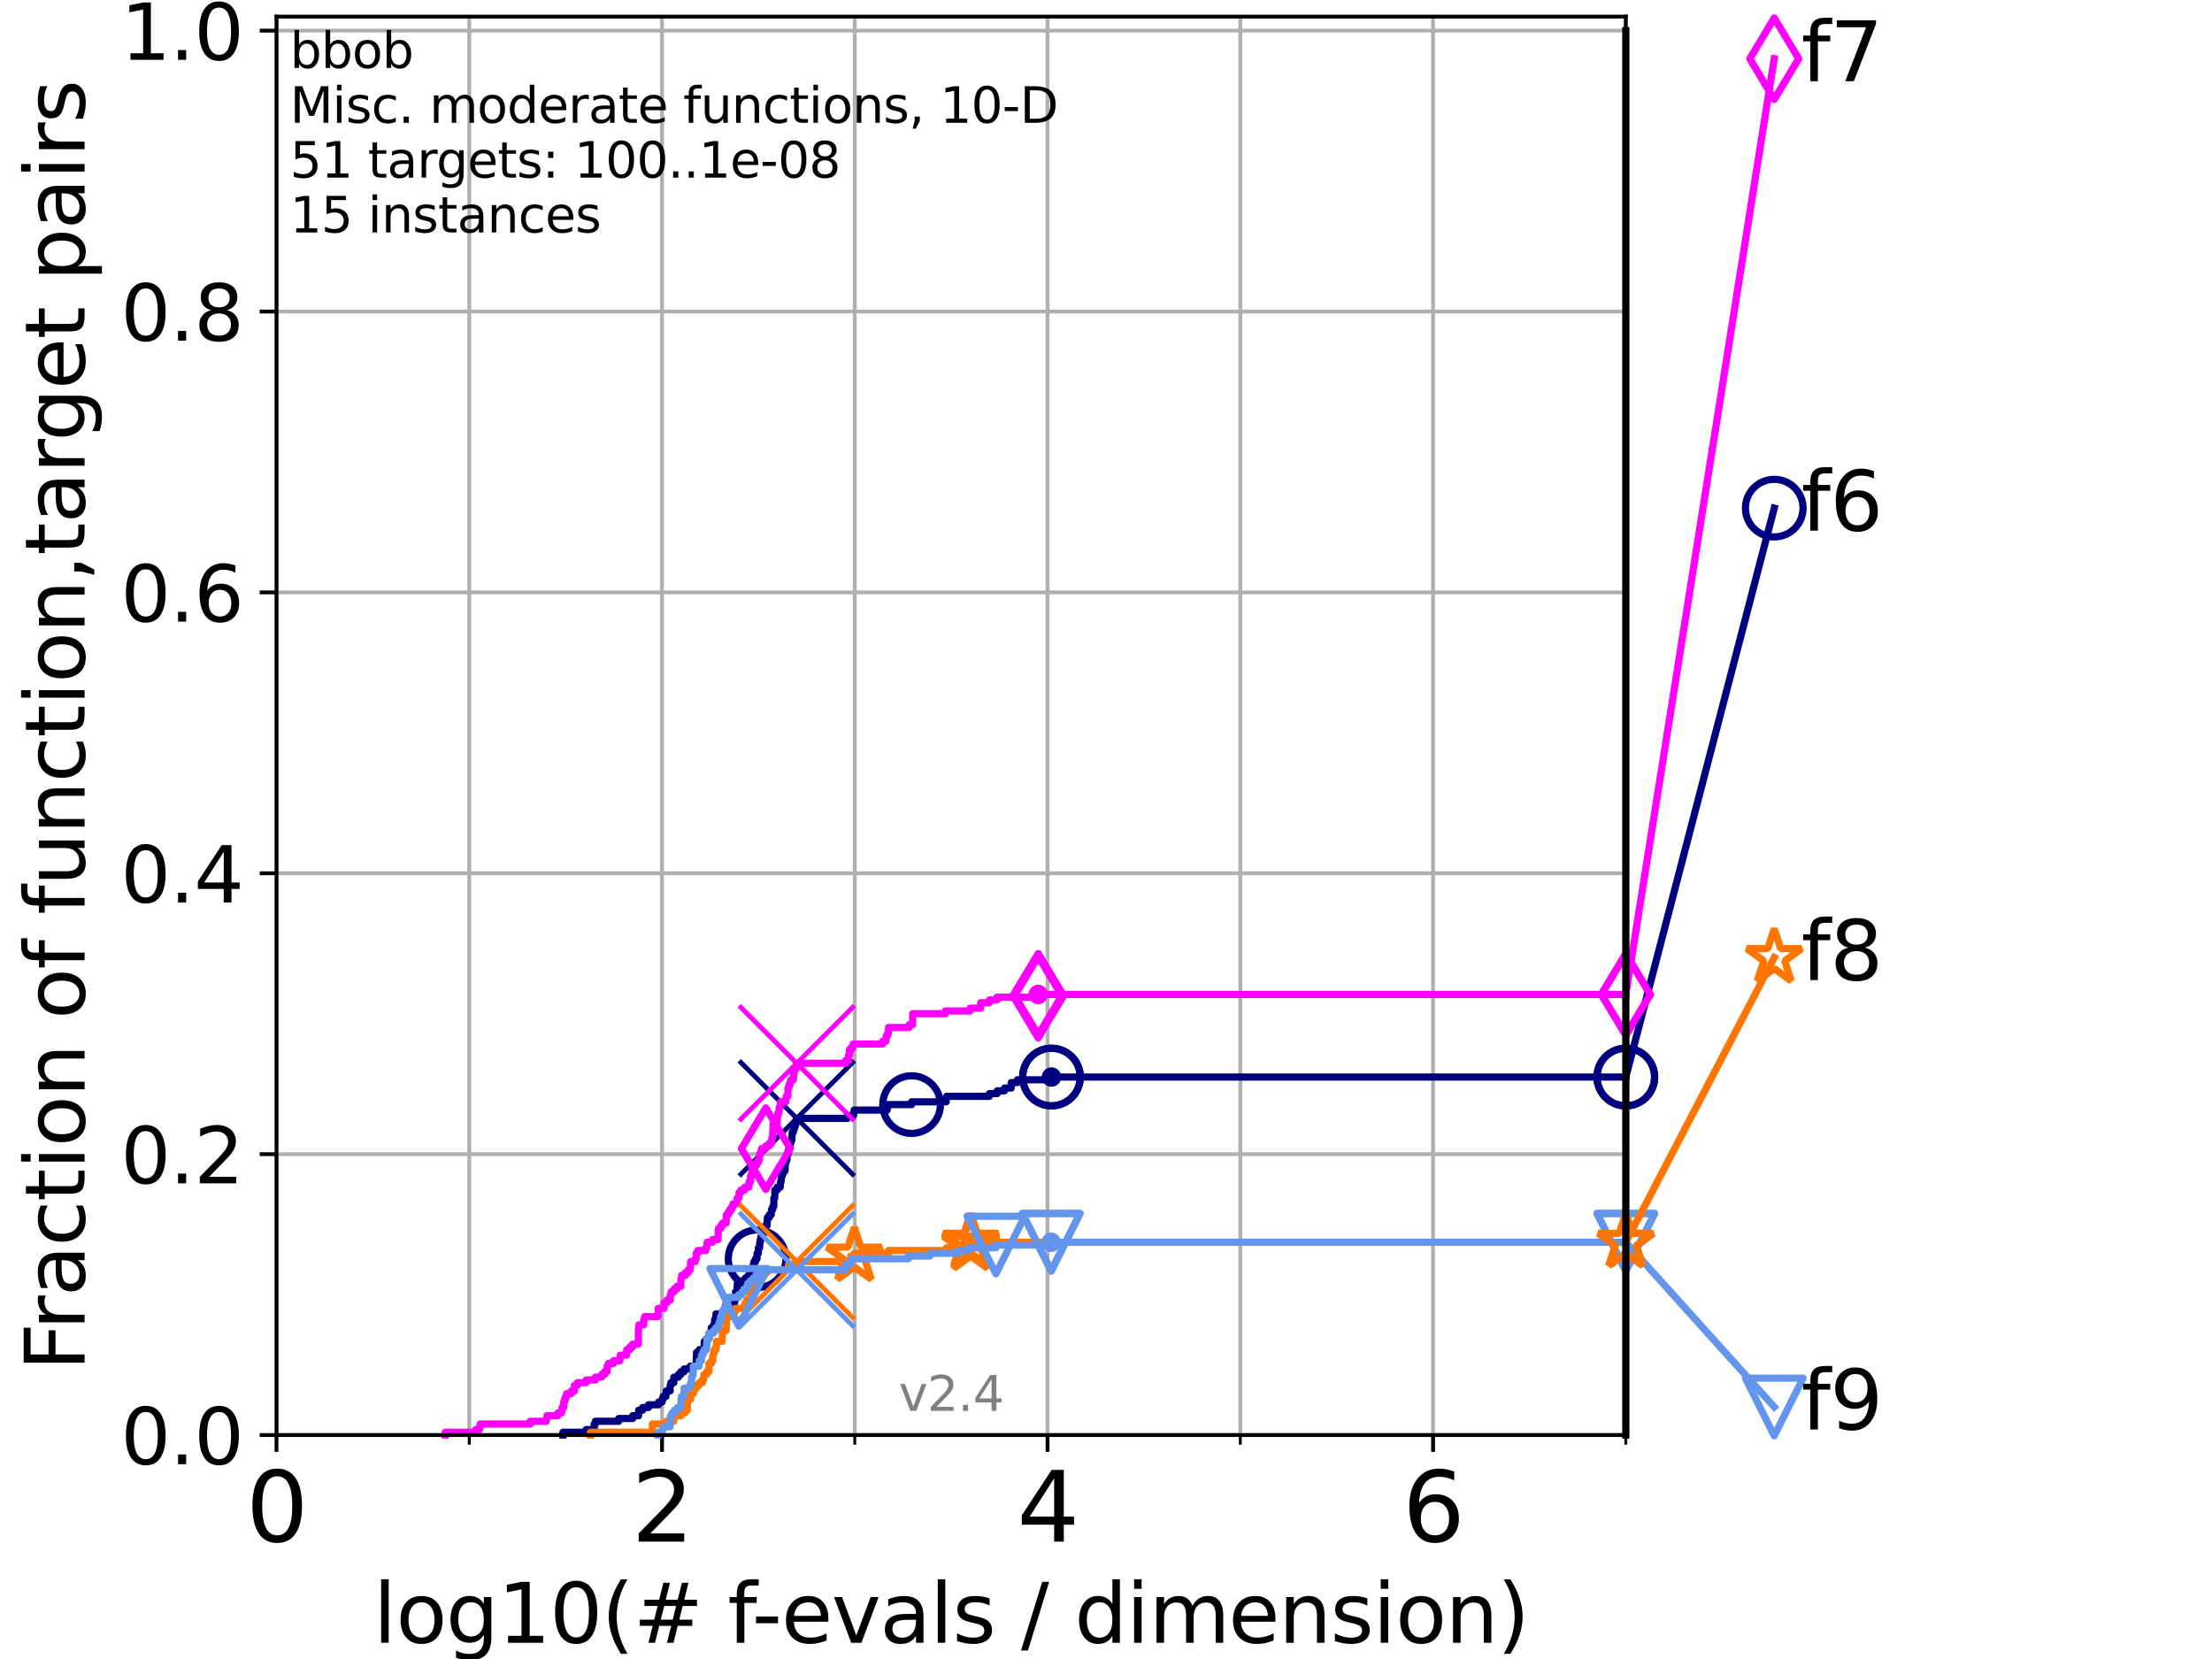<?xml version="1.0" encoding="utf-8" standalone="no"?>
<!DOCTYPE svg PUBLIC "-//W3C//DTD SVG 1.1//EN"
  "http://www.w3.org/Graphics/SVG/1.1/DTD/svg11.dtd">
<svg height="345.6pt" version="1.1" viewBox="0 0 460.8 345.6" width="460.8pt" xmlns="http://www.w3.org/2000/svg" xmlns:xlink="http://www.w3.org/1999/xlink">
 <defs>
  <style type="text/css">*{stroke-linecap:butt;stroke-linejoin:round;}</style>
 </defs>
 <g id="figure_1">
  <g id="patch_1">
   <path d="M 0 345.6 
L 460.8 345.6 
L 460.8 0 
L 0 0 
z
" style="fill:#ffffff;"/>
  </g>
  <g id="axes_1">
   <g id="patch_2">
    <path d="M 57.6 298.944 
L 338.688 298.944 
L 338.688 3.456 
L 57.6 3.456 
z
" style="fill:#ffffff;"/>
   </g>
   <g id="matplotlib.axis_1">
    <g id="xtick_1">
     <g id="line2d_1">
      <path clip-path="url(#p4c7db2a7d4)" d="M 57.6 298.944 
L 57.6 3.456 
" style="fill:none;stroke:#b0b0b0;stroke-linecap:square;stroke-width:0.8;"/>
     </g>
     <g id="line2d_2">
      <defs>
       <path d="M 0 0 
L 0 3.5 
" id="me7ea3a6447" style="stroke:#000000;stroke-width:0.8;"/>
      </defs>
      <g>
       <use style="stroke:#000000;stroke-width:0.8;" x="57.6" xlink:href="#me7ea3a6447" y="298.944"/>
      </g>
     </g>
     <g id="text_1">
      <!-- 0 -->
      <g transform="translate(51.237 321.141)scale(0.2 -0.2)">
       <defs>
        <path d="M 2034 4250 
Q 1547 4250 1301 3770 
Q 1056 3291 1056 2328 
Q 1056 1369 1301 889 
Q 1547 409 2034 409 
Q 2525 409 2770 889 
Q 3016 1369 3016 2328 
Q 3016 3291 2770 3770 
Q 2525 4250 2034 4250 
z
M 2034 4750 
Q 2819 4750 3233 4129 
Q 3647 3509 3647 2328 
Q 3647 1150 3233 529 
Q 2819 -91 2034 -91 
Q 1250 -91 836 529 
Q 422 1150 422 2328 
Q 422 3509 836 4129 
Q 1250 4750 2034 4750 
z
" id="DejaVuSans-30" transform="scale(0.016)"/>
       </defs>
       <use xlink:href="#DejaVuSans-30"/>
      </g>
     </g>
    </g>
    <g id="xtick_2">
     <g id="line2d_3">
      <path clip-path="url(#p4c7db2a7d4)" d="M 137.911 298.944 
L 137.911 3.456 
" style="fill:none;stroke:#b0b0b0;stroke-linecap:square;stroke-width:0.8;"/>
     </g>
     <g id="line2d_4">
      <g>
       <use style="stroke:#000000;stroke-width:0.8;" x="137.911" xlink:href="#me7ea3a6447" y="298.944"/>
      </g>
     </g>
     <g id="text_2">
      <!-- 2 -->
      <g transform="translate(131.548 321.141)scale(0.2 -0.2)">
       <defs>
        <path d="M 1228 531 
L 3431 531 
L 3431 0 
L 469 0 
L 469 531 
Q 828 903 1448 1529 
Q 2069 2156 2228 2338 
Q 2531 2678 2651 2914 
Q 2772 3150 2772 3378 
Q 2772 3750 2511 3984 
Q 2250 4219 1831 4219 
Q 1534 4219 1204 4116 
Q 875 4013 500 3803 
L 500 4441 
Q 881 4594 1212 4672 
Q 1544 4750 1819 4750 
Q 2544 4750 2975 4387 
Q 3406 4025 3406 3419 
Q 3406 3131 3298 2873 
Q 3191 2616 2906 2266 
Q 2828 2175 2409 1742 
Q 1991 1309 1228 531 
z
" id="DejaVuSans-32" transform="scale(0.016)"/>
       </defs>
       <use xlink:href="#DejaVuSans-32"/>
      </g>
     </g>
    </g>
    <g id="xtick_3">
     <g id="line2d_5">
      <path clip-path="url(#p4c7db2a7d4)" d="M 218.222 298.944 
L 218.222 3.456 
" style="fill:none;stroke:#b0b0b0;stroke-linecap:square;stroke-width:0.8;"/>
     </g>
     <g id="line2d_6">
      <g>
       <use style="stroke:#000000;stroke-width:0.8;" x="218.222" xlink:href="#me7ea3a6447" y="298.944"/>
      </g>
     </g>
     <g id="text_3">
      <!-- 4 -->
      <g transform="translate(211.859 321.141)scale(0.2 -0.2)">
       <defs>
        <path d="M 2419 4116 
L 825 1625 
L 2419 1625 
L 2419 4116 
z
M 2253 4666 
L 3047 4666 
L 3047 1625 
L 3713 1625 
L 3713 1100 
L 3047 1100 
L 3047 0 
L 2419 0 
L 2419 1100 
L 313 1100 
L 313 1709 
L 2253 4666 
z
" id="DejaVuSans-34" transform="scale(0.016)"/>
       </defs>
       <use xlink:href="#DejaVuSans-34"/>
      </g>
     </g>
    </g>
    <g id="xtick_4">
     <g id="line2d_7">
      <path clip-path="url(#p4c7db2a7d4)" d="M 298.533 298.944 
L 298.533 3.456 
" style="fill:none;stroke:#b0b0b0;stroke-linecap:square;stroke-width:0.8;"/>
     </g>
     <g id="line2d_8">
      <g>
       <use style="stroke:#000000;stroke-width:0.8;" x="298.533" xlink:href="#me7ea3a6447" y="298.944"/>
      </g>
     </g>
     <g id="text_4">
      <!-- 6 -->
      <g transform="translate(292.17 321.141)scale(0.2 -0.2)">
       <defs>
        <path d="M 2113 2584 
Q 1688 2584 1439 2293 
Q 1191 2003 1191 1497 
Q 1191 994 1439 701 
Q 1688 409 2113 409 
Q 2538 409 2786 701 
Q 3034 994 3034 1497 
Q 3034 2003 2786 2293 
Q 2538 2584 2113 2584 
z
M 3366 4563 
L 3366 3988 
Q 3128 4100 2886 4159 
Q 2644 4219 2406 4219 
Q 1781 4219 1451 3797 
Q 1122 3375 1075 2522 
Q 1259 2794 1537 2939 
Q 1816 3084 2150 3084 
Q 2853 3084 3261 2657 
Q 3669 2231 3669 1497 
Q 3669 778 3244 343 
Q 2819 -91 2113 -91 
Q 1303 -91 875 529 
Q 447 1150 447 2328 
Q 447 3434 972 4092 
Q 1497 4750 2381 4750 
Q 2619 4750 2861 4703 
Q 3103 4656 3366 4563 
z
" id="DejaVuSans-36" transform="scale(0.016)"/>
       </defs>
       <use xlink:href="#DejaVuSans-36"/>
      </g>
     </g>
    </g>
    <g id="xtick_5">
     <g id="line2d_9">
      <path clip-path="url(#p4c7db2a7d4)" d="M 97.755 298.944 
L 97.755 3.456 
" style="fill:none;stroke:#b0b0b0;stroke-linecap:square;stroke-width:0.8;"/>
     </g>
     <g id="line2d_10">
      <defs>
       <path d="M 0 0 
L 0 2 
" id="m2c19fd2539" style="stroke:#000000;stroke-width:0.6;"/>
      </defs>
      <g>
       <use style="stroke:#000000;stroke-width:0.6;" x="97.755" xlink:href="#m2c19fd2539" y="298.944"/>
      </g>
     </g>
    </g>
    <g id="xtick_6">
     <g id="line2d_11">
      <path clip-path="url(#p4c7db2a7d4)" d="M 178.066 298.944 
L 178.066 3.456 
" style="fill:none;stroke:#b0b0b0;stroke-linecap:square;stroke-width:0.8;"/>
     </g>
     <g id="line2d_12">
      <g>
       <use style="stroke:#000000;stroke-width:0.6;" x="178.066" xlink:href="#m2c19fd2539" y="298.944"/>
      </g>
     </g>
    </g>
    <g id="xtick_7">
     <g id="line2d_13">
      <path clip-path="url(#p4c7db2a7d4)" d="M 258.377 298.944 
L 258.377 3.456 
" style="fill:none;stroke:#b0b0b0;stroke-linecap:square;stroke-width:0.8;"/>
     </g>
     <g id="line2d_14">
      <g>
       <use style="stroke:#000000;stroke-width:0.6;" x="258.377" xlink:href="#m2c19fd2539" y="298.944"/>
      </g>
     </g>
    </g>
    <g id="xtick_8">
     <g id="line2d_15">
      <path clip-path="url(#p4c7db2a7d4)" d="M 338.688 298.944 
L 338.688 3.456 
" style="fill:none;stroke:#b0b0b0;stroke-linecap:square;stroke-width:0.8;"/>
     </g>
     <g id="line2d_16">
      <g>
       <use style="stroke:#000000;stroke-width:0.6;" x="338.688" xlink:href="#m2c19fd2539" y="298.944"/>
      </g>
     </g>
    </g>
    <g id="text_5">
     <!-- log10(# f-evals / dimension) -->
     <g transform="translate(77.764 342.218)scale(0.17 -0.17)">
      <defs>
       <path d="M 603 4863 
L 1178 4863 
L 1178 0 
L 603 0 
L 603 4863 
z
" id="DejaVuSans-6c" transform="scale(0.016)"/>
       <path d="M 1959 3097 
Q 1497 3097 1228 2736 
Q 959 2375 959 1747 
Q 959 1119 1226 758 
Q 1494 397 1959 397 
Q 2419 397 2687 759 
Q 2956 1122 2956 1747 
Q 2956 2369 2687 2733 
Q 2419 3097 1959 3097 
z
M 1959 3584 
Q 2709 3584 3137 3096 
Q 3566 2609 3566 1747 
Q 3566 888 3137 398 
Q 2709 -91 1959 -91 
Q 1206 -91 779 398 
Q 353 888 353 1747 
Q 353 2609 779 3096 
Q 1206 3584 1959 3584 
z
" id="DejaVuSans-6f" transform="scale(0.016)"/>
       <path d="M 2906 1791 
Q 2906 2416 2648 2759 
Q 2391 3103 1925 3103 
Q 1463 3103 1205 2759 
Q 947 2416 947 1791 
Q 947 1169 1205 825 
Q 1463 481 1925 481 
Q 2391 481 2648 825 
Q 2906 1169 2906 1791 
z
M 3481 434 
Q 3481 -459 3084 -895 
Q 2688 -1331 1869 -1331 
Q 1566 -1331 1297 -1286 
Q 1028 -1241 775 -1147 
L 775 -588 
Q 1028 -725 1275 -790 
Q 1522 -856 1778 -856 
Q 2344 -856 2625 -561 
Q 2906 -266 2906 331 
L 2906 616 
Q 2728 306 2450 153 
Q 2172 0 1784 0 
Q 1141 0 747 490 
Q 353 981 353 1791 
Q 353 2603 747 3093 
Q 1141 3584 1784 3584 
Q 2172 3584 2450 3431 
Q 2728 3278 2906 2969 
L 2906 3500 
L 3481 3500 
L 3481 434 
z
" id="DejaVuSans-67" transform="scale(0.016)"/>
       <path d="M 794 531 
L 1825 531 
L 1825 4091 
L 703 3866 
L 703 4441 
L 1819 4666 
L 2450 4666 
L 2450 531 
L 3481 531 
L 3481 0 
L 794 0 
L 794 531 
z
" id="DejaVuSans-31" transform="scale(0.016)"/>
       <path d="M 1984 4856 
Q 1566 4138 1362 3434 
Q 1159 2731 1159 2009 
Q 1159 1288 1364 580 
Q 1569 -128 1984 -844 
L 1484 -844 
Q 1016 -109 783 600 
Q 550 1309 550 2009 
Q 550 2706 781 3412 
Q 1013 4119 1484 4856 
L 1984 4856 
z
" id="DejaVuSans-28" transform="scale(0.016)"/>
       <path d="M 3272 2816 
L 2363 2816 
L 2100 1772 
L 3016 1772 
L 3272 2816 
z
M 2803 4594 
L 2478 3297 
L 3391 3297 
L 3719 4594 
L 4219 4594 
L 3897 3297 
L 4872 3297 
L 4872 2816 
L 3775 2816 
L 3519 1772 
L 4513 1772 
L 4513 1294 
L 3397 1294 
L 3072 0 
L 2572 0 
L 2894 1294 
L 1978 1294 
L 1656 0 
L 1153 0 
L 1478 1294 
L 494 1294 
L 494 1772 
L 1594 1772 
L 1856 2816 
L 850 2816 
L 850 3297 
L 1978 3297 
L 2297 4594 
L 2803 4594 
z
" id="DejaVuSans-23" transform="scale(0.016)"/>
       <path id="DejaVuSans-20" transform="scale(0.016)"/>
       <path d="M 2375 4863 
L 2375 4384 
L 1825 4384 
Q 1516 4384 1395 4259 
Q 1275 4134 1275 3809 
L 1275 3500 
L 2222 3500 
L 2222 3053 
L 1275 3053 
L 1275 0 
L 697 0 
L 697 3053 
L 147 3053 
L 147 3500 
L 697 3500 
L 697 3744 
Q 697 4328 969 4595 
Q 1241 4863 1831 4863 
L 2375 4863 
z
" id="DejaVuSans-66" transform="scale(0.016)"/>
       <path d="M 313 2009 
L 1997 2009 
L 1997 1497 
L 313 1497 
L 313 2009 
z
" id="DejaVuSans-2d" transform="scale(0.016)"/>
       <path d="M 3597 1894 
L 3597 1613 
L 953 1613 
Q 991 1019 1311 708 
Q 1631 397 2203 397 
Q 2534 397 2845 478 
Q 3156 559 3463 722 
L 3463 178 
Q 3153 47 2828 -22 
Q 2503 -91 2169 -91 
Q 1331 -91 842 396 
Q 353 884 353 1716 
Q 353 2575 817 3079 
Q 1281 3584 2069 3584 
Q 2775 3584 3186 3129 
Q 3597 2675 3597 1894 
z
M 3022 2063 
Q 3016 2534 2758 2815 
Q 2500 3097 2075 3097 
Q 1594 3097 1305 2825 
Q 1016 2553 972 2059 
L 3022 2063 
z
" id="DejaVuSans-65" transform="scale(0.016)"/>
       <path d="M 191 3500 
L 800 3500 
L 1894 563 
L 2988 3500 
L 3597 3500 
L 2284 0 
L 1503 0 
L 191 3500 
z
" id="DejaVuSans-76" transform="scale(0.016)"/>
       <path d="M 2194 1759 
Q 1497 1759 1228 1600 
Q 959 1441 959 1056 
Q 959 750 1161 570 
Q 1363 391 1709 391 
Q 2188 391 2477 730 
Q 2766 1069 2766 1631 
L 2766 1759 
L 2194 1759 
z
M 3341 1997 
L 3341 0 
L 2766 0 
L 2766 531 
Q 2569 213 2275 61 
Q 1981 -91 1556 -91 
Q 1019 -91 701 211 
Q 384 513 384 1019 
Q 384 1609 779 1909 
Q 1175 2209 1959 2209 
L 2766 2209 
L 2766 2266 
Q 2766 2663 2505 2880 
Q 2244 3097 1772 3097 
Q 1472 3097 1187 3025 
Q 903 2953 641 2809 
L 641 3341 
Q 956 3463 1253 3523 
Q 1550 3584 1831 3584 
Q 2591 3584 2966 3190 
Q 3341 2797 3341 1997 
z
" id="DejaVuSans-61" transform="scale(0.016)"/>
       <path d="M 2834 3397 
L 2834 2853 
Q 2591 2978 2328 3040 
Q 2066 3103 1784 3103 
Q 1356 3103 1142 2972 
Q 928 2841 928 2578 
Q 928 2378 1081 2264 
Q 1234 2150 1697 2047 
L 1894 2003 
Q 2506 1872 2764 1633 
Q 3022 1394 3022 966 
Q 3022 478 2636 193 
Q 2250 -91 1575 -91 
Q 1294 -91 989 -36 
Q 684 19 347 128 
L 347 722 
Q 666 556 975 473 
Q 1284 391 1588 391 
Q 1994 391 2212 530 
Q 2431 669 2431 922 
Q 2431 1156 2273 1281 
Q 2116 1406 1581 1522 
L 1381 1569 
Q 847 1681 609 1914 
Q 372 2147 372 2553 
Q 372 3047 722 3315 
Q 1072 3584 1716 3584 
Q 2034 3584 2315 3537 
Q 2597 3491 2834 3397 
z
" id="DejaVuSans-73" transform="scale(0.016)"/>
       <path d="M 1625 4666 
L 2156 4666 
L 531 -594 
L 0 -594 
L 1625 4666 
z
" id="DejaVuSans-2f" transform="scale(0.016)"/>
       <path d="M 2906 2969 
L 2906 4863 
L 3481 4863 
L 3481 0 
L 2906 0 
L 2906 525 
Q 2725 213 2448 61 
Q 2172 -91 1784 -91 
Q 1150 -91 751 415 
Q 353 922 353 1747 
Q 353 2572 751 3078 
Q 1150 3584 1784 3584 
Q 2172 3584 2448 3432 
Q 2725 3281 2906 2969 
z
M 947 1747 
Q 947 1113 1208 752 
Q 1469 391 1925 391 
Q 2381 391 2643 752 
Q 2906 1113 2906 1747 
Q 2906 2381 2643 2742 
Q 2381 3103 1925 3103 
Q 1469 3103 1208 2742 
Q 947 2381 947 1747 
z
" id="DejaVuSans-64" transform="scale(0.016)"/>
       <path d="M 603 3500 
L 1178 3500 
L 1178 0 
L 603 0 
L 603 3500 
z
M 603 4863 
L 1178 4863 
L 1178 4134 
L 603 4134 
L 603 4863 
z
" id="DejaVuSans-69" transform="scale(0.016)"/>
       <path d="M 3328 2828 
Q 3544 3216 3844 3400 
Q 4144 3584 4550 3584 
Q 5097 3584 5394 3201 
Q 5691 2819 5691 2113 
L 5691 0 
L 5113 0 
L 5113 2094 
Q 5113 2597 4934 2840 
Q 4756 3084 4391 3084 
Q 3944 3084 3684 2787 
Q 3425 2491 3425 1978 
L 3425 0 
L 2847 0 
L 2847 2094 
Q 2847 2600 2669 2842 
Q 2491 3084 2119 3084 
Q 1678 3084 1418 2786 
Q 1159 2488 1159 1978 
L 1159 0 
L 581 0 
L 581 3500 
L 1159 3500 
L 1159 2956 
Q 1356 3278 1631 3431 
Q 1906 3584 2284 3584 
Q 2666 3584 2933 3390 
Q 3200 3197 3328 2828 
z
" id="DejaVuSans-6d" transform="scale(0.016)"/>
       <path d="M 3513 2113 
L 3513 0 
L 2938 0 
L 2938 2094 
Q 2938 2591 2744 2837 
Q 2550 3084 2163 3084 
Q 1697 3084 1428 2787 
Q 1159 2491 1159 1978 
L 1159 0 
L 581 0 
L 581 3500 
L 1159 3500 
L 1159 2956 
Q 1366 3272 1645 3428 
Q 1925 3584 2291 3584 
Q 2894 3584 3203 3211 
Q 3513 2838 3513 2113 
z
" id="DejaVuSans-6e" transform="scale(0.016)"/>
       <path d="M 513 4856 
L 1013 4856 
Q 1481 4119 1714 3412 
Q 1947 2706 1947 2009 
Q 1947 1309 1714 600 
Q 1481 -109 1013 -844 
L 513 -844 
Q 928 -128 1133 580 
Q 1338 1288 1338 2009 
Q 1338 2731 1133 3434 
Q 928 4138 513 4856 
z
" id="DejaVuSans-29" transform="scale(0.016)"/>
      </defs>
      <use xlink:href="#DejaVuSans-6c"/>
      <use x="27.783" xlink:href="#DejaVuSans-6f"/>
      <use x="88.965" xlink:href="#DejaVuSans-67"/>
      <use x="152.441" xlink:href="#DejaVuSans-31"/>
      <use x="216.064" xlink:href="#DejaVuSans-30"/>
      <use x="279.688" xlink:href="#DejaVuSans-28"/>
      <use x="318.701" xlink:href="#DejaVuSans-23"/>
      <use x="402.49" xlink:href="#DejaVuSans-20"/>
      <use x="434.277" xlink:href="#DejaVuSans-66"/>
      <use x="463.982" xlink:href="#DejaVuSans-2d"/>
      <use x="500.066" xlink:href="#DejaVuSans-65"/>
      <use x="561.59" xlink:href="#DejaVuSans-76"/>
      <use x="620.77" xlink:href="#DejaVuSans-61"/>
      <use x="682.049" xlink:href="#DejaVuSans-6c"/>
      <use x="709.832" xlink:href="#DejaVuSans-73"/>
      <use x="761.932" xlink:href="#DejaVuSans-20"/>
      <use x="793.719" xlink:href="#DejaVuSans-2f"/>
      <use x="827.41" xlink:href="#DejaVuSans-20"/>
      <use x="859.197" xlink:href="#DejaVuSans-64"/>
      <use x="922.674" xlink:href="#DejaVuSans-69"/>
      <use x="950.457" xlink:href="#DejaVuSans-6d"/>
      <use x="1047.869" xlink:href="#DejaVuSans-65"/>
      <use x="1109.393" xlink:href="#DejaVuSans-6e"/>
      <use x="1172.771" xlink:href="#DejaVuSans-73"/>
      <use x="1224.871" xlink:href="#DejaVuSans-69"/>
      <use x="1252.654" xlink:href="#DejaVuSans-6f"/>
      <use x="1313.836" xlink:href="#DejaVuSans-6e"/>
      <use x="1377.215" xlink:href="#DejaVuSans-29"/>
     </g>
    </g>
   </g>
   <g id="matplotlib.axis_2">
    <g id="ytick_1">
     <g id="line2d_17">
      <path clip-path="url(#p4c7db2a7d4)" d="M 57.6 298.944 
L 338.688 298.944 
" style="fill:none;stroke:#b0b0b0;stroke-linecap:square;stroke-width:0.8;"/>
     </g>
     <g id="line2d_18">
      <defs>
       <path d="M 0 0 
L -3.5 0 
" id="m25e7e56d93" style="stroke:#000000;stroke-width:0.8;"/>
      </defs>
      <g>
       <use style="stroke:#000000;stroke-width:0.8;" x="57.6" xlink:href="#m25e7e56d93" y="298.944"/>
      </g>
     </g>
     <g id="text_6">
      <!-- 0.0 -->
      <g transform="translate(25.155 305.023)scale(0.16 -0.16)">
       <defs>
        <path d="M 684 794 
L 1344 794 
L 1344 0 
L 684 0 
L 684 794 
z
" id="DejaVuSans-2e" transform="scale(0.016)"/>
       </defs>
       <use xlink:href="#DejaVuSans-30"/>
       <use x="63.623" xlink:href="#DejaVuSans-2e"/>
       <use x="95.41" xlink:href="#DejaVuSans-30"/>
      </g>
     </g>
    </g>
    <g id="ytick_2">
     <g id="line2d_19">
      <path clip-path="url(#p4c7db2a7d4)" d="M 57.6 240.432 
L 338.688 240.432 
" style="fill:none;stroke:#b0b0b0;stroke-linecap:square;stroke-width:0.8;"/>
     </g>
     <g id="line2d_20">
      <g>
       <use style="stroke:#000000;stroke-width:0.8;" x="57.6" xlink:href="#m25e7e56d93" y="240.432"/>
      </g>
     </g>
     <g id="text_7">
      <!-- 0.2 -->
      <g transform="translate(25.155 246.51)scale(0.16 -0.16)">
       <use xlink:href="#DejaVuSans-30"/>
       <use x="63.623" xlink:href="#DejaVuSans-2e"/>
       <use x="95.41" xlink:href="#DejaVuSans-32"/>
      </g>
     </g>
    </g>
    <g id="ytick_3">
     <g id="line2d_21">
      <path clip-path="url(#p4c7db2a7d4)" d="M 57.6 181.919 
L 338.688 181.919 
" style="fill:none;stroke:#b0b0b0;stroke-linecap:square;stroke-width:0.8;"/>
     </g>
     <g id="line2d_22">
      <g>
       <use style="stroke:#000000;stroke-width:0.8;" x="57.6" xlink:href="#m25e7e56d93" y="181.919"/>
      </g>
     </g>
     <g id="text_8">
      <!-- 0.4 -->
      <g transform="translate(25.155 187.998)scale(0.16 -0.16)">
       <use xlink:href="#DejaVuSans-30"/>
       <use x="63.623" xlink:href="#DejaVuSans-2e"/>
       <use x="95.41" xlink:href="#DejaVuSans-34"/>
      </g>
     </g>
    </g>
    <g id="ytick_4">
     <g id="line2d_23">
      <path clip-path="url(#p4c7db2a7d4)" d="M 57.6 123.407 
L 338.688 123.407 
" style="fill:none;stroke:#b0b0b0;stroke-linecap:square;stroke-width:0.8;"/>
     </g>
     <g id="line2d_24">
      <g>
       <use style="stroke:#000000;stroke-width:0.8;" x="57.6" xlink:href="#m25e7e56d93" y="123.407"/>
      </g>
     </g>
     <g id="text_9">
      <!-- 0.6 -->
      <g transform="translate(25.155 129.485)scale(0.16 -0.16)">
       <use xlink:href="#DejaVuSans-30"/>
       <use x="63.623" xlink:href="#DejaVuSans-2e"/>
       <use x="95.41" xlink:href="#DejaVuSans-36"/>
      </g>
     </g>
    </g>
    <g id="ytick_5">
     <g id="line2d_25">
      <path clip-path="url(#p4c7db2a7d4)" d="M 57.6 64.894 
L 338.688 64.894 
" style="fill:none;stroke:#b0b0b0;stroke-linecap:square;stroke-width:0.8;"/>
     </g>
     <g id="line2d_26">
      <g>
       <use style="stroke:#000000;stroke-width:0.8;" x="57.6" xlink:href="#m25e7e56d93" y="64.894"/>
      </g>
     </g>
     <g id="text_10">
      <!-- 0.8 -->
      <g transform="translate(25.155 70.973)scale(0.16 -0.16)">
       <defs>
        <path d="M 2034 2216 
Q 1584 2216 1326 1975 
Q 1069 1734 1069 1313 
Q 1069 891 1326 650 
Q 1584 409 2034 409 
Q 2484 409 2743 651 
Q 3003 894 3003 1313 
Q 3003 1734 2745 1975 
Q 2488 2216 2034 2216 
z
M 1403 2484 
Q 997 2584 770 2862 
Q 544 3141 544 3541 
Q 544 4100 942 4425 
Q 1341 4750 2034 4750 
Q 2731 4750 3128 4425 
Q 3525 4100 3525 3541 
Q 3525 3141 3298 2862 
Q 3072 2584 2669 2484 
Q 3125 2378 3379 2068 
Q 3634 1759 3634 1313 
Q 3634 634 3220 271 
Q 2806 -91 2034 -91 
Q 1263 -91 848 271 
Q 434 634 434 1313 
Q 434 1759 690 2068 
Q 947 2378 1403 2484 
z
M 1172 3481 
Q 1172 3119 1398 2916 
Q 1625 2713 2034 2713 
Q 2441 2713 2670 2916 
Q 2900 3119 2900 3481 
Q 2900 3844 2670 4047 
Q 2441 4250 2034 4250 
Q 1625 4250 1398 4047 
Q 1172 3844 1172 3481 
z
" id="DejaVuSans-38" transform="scale(0.016)"/>
       </defs>
       <use xlink:href="#DejaVuSans-30"/>
       <use x="63.623" xlink:href="#DejaVuSans-2e"/>
       <use x="95.41" xlink:href="#DejaVuSans-38"/>
      </g>
     </g>
    </g>
    <g id="ytick_6">
     <g id="line2d_27">
      <path clip-path="url(#p4c7db2a7d4)" d="M 57.6 6.382 
L 338.688 6.382 
" style="fill:none;stroke:#b0b0b0;stroke-linecap:square;stroke-width:0.8;"/>
     </g>
     <g id="line2d_28">
      <g>
       <use style="stroke:#000000;stroke-width:0.8;" x="57.6" xlink:href="#m25e7e56d93" y="6.382"/>
      </g>
     </g>
     <g id="text_11">
      <!-- 1.0 -->
      <g transform="translate(25.155 12.46)scale(0.16 -0.16)">
       <use xlink:href="#DejaVuSans-31"/>
       <use x="63.623" xlink:href="#DejaVuSans-2e"/>
       <use x="95.41" xlink:href="#DejaVuSans-30"/>
      </g>
     </g>
    </g>
    <g id="text_12">
     <!-- Fraction of function,target pairs -->
     <g transform="translate(17.62 285.585)rotate(-90)scale(0.17 -0.17)">
      <defs>
       <path d="M 628 4666 
L 3309 4666 
L 3309 4134 
L 1259 4134 
L 1259 2759 
L 3109 2759 
L 3109 2228 
L 1259 2228 
L 1259 0 
L 628 0 
L 628 4666 
z
" id="DejaVuSans-46" transform="scale(0.016)"/>
       <path d="M 2631 2963 
Q 2534 3019 2420 3045 
Q 2306 3072 2169 3072 
Q 1681 3072 1420 2755 
Q 1159 2438 1159 1844 
L 1159 0 
L 581 0 
L 581 3500 
L 1159 3500 
L 1159 2956 
Q 1341 3275 1631 3429 
Q 1922 3584 2338 3584 
Q 2397 3584 2469 3576 
Q 2541 3569 2628 3553 
L 2631 2963 
z
" id="DejaVuSans-72" transform="scale(0.016)"/>
       <path d="M 3122 3366 
L 3122 2828 
Q 2878 2963 2633 3030 
Q 2388 3097 2138 3097 
Q 1578 3097 1268 2742 
Q 959 2388 959 1747 
Q 959 1106 1268 751 
Q 1578 397 2138 397 
Q 2388 397 2633 464 
Q 2878 531 3122 666 
L 3122 134 
Q 2881 22 2623 -34 
Q 2366 -91 2075 -91 
Q 1284 -91 818 406 
Q 353 903 353 1747 
Q 353 2603 823 3093 
Q 1294 3584 2113 3584 
Q 2378 3584 2631 3529 
Q 2884 3475 3122 3366 
z
" id="DejaVuSans-63" transform="scale(0.016)"/>
       <path d="M 1172 4494 
L 1172 3500 
L 2356 3500 
L 2356 3053 
L 1172 3053 
L 1172 1153 
Q 1172 725 1289 603 
Q 1406 481 1766 481 
L 2356 481 
L 2356 0 
L 1766 0 
Q 1100 0 847 248 
Q 594 497 594 1153 
L 594 3053 
L 172 3053 
L 172 3500 
L 594 3500 
L 594 4494 
L 1172 4494 
z
" id="DejaVuSans-74" transform="scale(0.016)"/>
       <path d="M 544 1381 
L 544 3500 
L 1119 3500 
L 1119 1403 
Q 1119 906 1312 657 
Q 1506 409 1894 409 
Q 2359 409 2629 706 
Q 2900 1003 2900 1516 
L 2900 3500 
L 3475 3500 
L 3475 0 
L 2900 0 
L 2900 538 
Q 2691 219 2414 64 
Q 2138 -91 1772 -91 
Q 1169 -91 856 284 
Q 544 659 544 1381 
z
M 1991 3584 
L 1991 3584 
z
" id="DejaVuSans-75" transform="scale(0.016)"/>
       <path d="M 750 794 
L 1409 794 
L 1409 256 
L 897 -744 
L 494 -744 
L 750 256 
L 750 794 
z
" id="DejaVuSans-2c" transform="scale(0.016)"/>
       <path d="M 1159 525 
L 1159 -1331 
L 581 -1331 
L 581 3500 
L 1159 3500 
L 1159 2969 
Q 1341 3281 1617 3432 
Q 1894 3584 2278 3584 
Q 2916 3584 3314 3078 
Q 3713 2572 3713 1747 
Q 3713 922 3314 415 
Q 2916 -91 2278 -91 
Q 1894 -91 1617 61 
Q 1341 213 1159 525 
z
M 3116 1747 
Q 3116 2381 2855 2742 
Q 2594 3103 2138 3103 
Q 1681 3103 1420 2742 
Q 1159 2381 1159 1747 
Q 1159 1113 1420 752 
Q 1681 391 2138 391 
Q 2594 391 2855 752 
Q 3116 1113 3116 1747 
z
" id="DejaVuSans-70" transform="scale(0.016)"/>
      </defs>
      <use xlink:href="#DejaVuSans-46"/>
      <use x="50.27" xlink:href="#DejaVuSans-72"/>
      <use x="91.383" xlink:href="#DejaVuSans-61"/>
      <use x="152.662" xlink:href="#DejaVuSans-63"/>
      <use x="207.643" xlink:href="#DejaVuSans-74"/>
      <use x="246.852" xlink:href="#DejaVuSans-69"/>
      <use x="274.635" xlink:href="#DejaVuSans-6f"/>
      <use x="335.816" xlink:href="#DejaVuSans-6e"/>
      <use x="399.195" xlink:href="#DejaVuSans-20"/>
      <use x="430.982" xlink:href="#DejaVuSans-6f"/>
      <use x="492.164" xlink:href="#DejaVuSans-66"/>
      <use x="527.369" xlink:href="#DejaVuSans-20"/>
      <use x="559.156" xlink:href="#DejaVuSans-66"/>
      <use x="594.361" xlink:href="#DejaVuSans-75"/>
      <use x="657.74" xlink:href="#DejaVuSans-6e"/>
      <use x="721.119" xlink:href="#DejaVuSans-63"/>
      <use x="776.1" xlink:href="#DejaVuSans-74"/>
      <use x="815.309" xlink:href="#DejaVuSans-69"/>
      <use x="843.092" xlink:href="#DejaVuSans-6f"/>
      <use x="904.273" xlink:href="#DejaVuSans-6e"/>
      <use x="967.652" xlink:href="#DejaVuSans-2c"/>
      <use x="999.439" xlink:href="#DejaVuSans-74"/>
      <use x="1038.648" xlink:href="#DejaVuSans-61"/>
      <use x="1099.928" xlink:href="#DejaVuSans-72"/>
      <use x="1139.291" xlink:href="#DejaVuSans-67"/>
      <use x="1202.768" xlink:href="#DejaVuSans-65"/>
      <use x="1264.291" xlink:href="#DejaVuSans-74"/>
      <use x="1303.5" xlink:href="#DejaVuSans-20"/>
      <use x="1335.287" xlink:href="#DejaVuSans-70"/>
      <use x="1398.764" xlink:href="#DejaVuSans-61"/>
      <use x="1460.043" xlink:href="#DejaVuSans-69"/>
      <use x="1487.826" xlink:href="#DejaVuSans-72"/>
      <use x="1528.939" xlink:href="#DejaVuSans-73"/>
     </g>
    </g>
   </g>
   <g id="line2d_29">
    <defs>
     <path d="M 0 1.5 
C 0.398 1.5 0.779 1.342 1.061 1.061 
C 1.342 0.779 1.5 0.398 1.5 0 
C 1.5 -0.398 1.342 -0.779 1.061 -1.061 
C 0.779 -1.342 0.398 -1.5 0 -1.5 
C -0.398 -1.5 -0.779 -1.342 -1.061 -1.061 
C -1.342 -0.779 -1.5 -0.398 -1.5 0 
C -1.5 0.398 -1.342 0.779 -1.061 1.061 
C -0.779 1.342 -0.398 1.5 0 1.5 
z
" id="m05baddee69" style="stroke:#000080;"/>
    </defs>
    <g>
     <use style="fill:#000080;stroke:#000080;" x="219.042" xlink:href="#m05baddee69" y="224.369"/>
     <use style="fill:#000080;stroke:#000080;" x="219.042" xlink:href="#m05baddee69" y="224.369"/>
    </g>
   </g>
   <g id="line2d_30">
    <path d="M 117.26 298.944 
L 117.26 298.37 
L 122.105 298.37 
L 122.105 297.797 
L 123.791 297.797 
L 123.791 296.649 
L 124.024 296.649 
L 124.024 296.076 
L 128.886 296.076 
L 128.886 295.502 
L 131.79 295.502 
L 131.79 294.928 
L 133.033 294.928 
L 133.033 293.781 
L 133.844 293.781 
L 133.844 293.207 
L 135.097 293.207 
L 135.097 292.634 
L 137.199 292.634 
L 137.199 292.06 
L 137.928 292.06 
L 137.928 291.487 
L 138.136 291.487 
L 138.136 290.913 
L 138.728 290.913 
L 138.778 289.766 
L 139.589 289.766 
L 139.605 288.618 
L 139.747 288.618 
L 139.747 288.045 
L 140.363 288.045 
L 140.363 286.897 
L 141.307 286.897 
L 141.307 286.324 
L 141.816 286.324 
L 141.816 285.75 
L 142.526 285.75 
L 142.526 285.176 
L 143.791 285.176 
L 143.791 284.603 
L 144.993 284.603 
L 145.086 282.308 
L 145.109 282.308 
L 145.109 281.734 
L 145.677 281.734 
L 145.677 281.161 
L 146.655 281.161 
L 146.718 279.44 
L 147.175 279.44 
L 147.175 278.866 
L 147.7 278.866 
L 147.75 277.719 
L 148.171 277.719 
L 148.171 276.572 
L 148.686 276.572 
L 148.686 275.998 
L 148.808 275.998 
L 148.883 274.851 
L 149.132 274.851 
L 149.15 273.703 
L 150.565 273.703 
L 150.565 273.13 
L 150.941 273.13 
L 150.941 272.556 
L 151.138 272.556 
L 151.138 271.982 
L 151.284 271.982 
L 151.284 271.409 
L 153.032 271.409 
L 153.032 270.835 
L 153.186 270.835 
L 153.222 269.114 
L 153.552 269.114 
L 153.595 267.393 
L 154.621 267.393 
L 154.621 266.82 
L 155.258 266.82 
L 155.258 266.246 
L 155.873 266.246 
L 155.873 265.672 
L 156.789 265.672 
L 156.836 263.951 
L 156.942 263.951 
L 156.942 263.378 
L 157.081 263.378 
L 157.081 262.804 
L 157.41 262.804 
L 157.41 262.23 
L 157.715 262.23 
L 157.715 261.083 
L 157.976 261.083 
L 157.982 259.936 
L 158.244 259.936 
L 158.277 258.788 
L 158.38 258.788 
L 158.38 258.215 
L 158.509 258.215 
L 158.509 257.641 
L 158.737 257.641 
L 158.737 257.067 
L 158.89 257.067 
L 158.89 256.494 
L 159.025 256.494 
L 159.025 255.92 
L 159.38 255.92 
L 159.38 255.346 
L 159.793 255.346 
L 159.862 253.626 
L 160.264 253.626 
L 160.264 253.052 
L 160.652 253.052 
L 160.737 251.905 
L 160.98 251.905 
L 160.98 251.331 
L 161.197 251.331 
L 161.206 249.61 
L 161.389 249.61 
L 161.438 247.889 
L 161.925 247.889 
L 161.925 247.315 
L 162.539 247.315 
L 162.623 246.168 
L 162.729 246.168 
L 162.762 245.021 
L 162.946 245.021 
L 162.946 244.447 
L 163.177 244.447 
L 163.177 243.873 
L 163.554 243.873 
L 163.578 242.152 
L 163.761 242.152 
L 163.761 241.579 
L 163.95 241.579 
L 163.95 240.432 
L 164.16 240.432 
L 164.16 239.858 
L 164.337 239.858 
L 164.337 239.284 
L 164.532 239.284 
L 164.547 238.137 
L 164.739 238.137 
L 164.739 237.563 
L 164.962 237.563 
L 165.029 235.842 
L 165.27 235.842 
L 165.27 235.269 
L 165.451 235.269 
L 165.451 234.695 
L 165.64 234.695 
L 165.64 234.121 
L 165.835 234.121 
L 165.884 232.974 
L 176.532 232.974 
L 176.532 232.4 
L 177.804 232.4 
L 177.804 231.827 
L 177.933 231.827 
L 177.933 231.253 
L 184.806 231.253 
L 184.806 230.679 
L 184.963 230.679 
L 184.963 230.106 
L 189.906 230.106 
L 189.906 229.532 
L 197.117 229.532 
L 197.181 228.385 
L 206.107 228.385 
L 206.107 227.811 
L 207.737 227.811 
L 207.737 227.238 
L 209.259 227.238 
L 209.259 226.664 
L 210.659 226.664 
L 210.659 225.517 
L 211.955 225.517 
L 211.955 224.943 
L 219.042 224.943 
L 219.042 224.369 
L 338.688 224.369 
L 338.688 224.369 
" style="fill:none;stroke:#000080;stroke-linecap:square;stroke-width:1.5;"/>
   </g>
   <g id="line2d_31">
    <defs>
     <path d="M 0 6 
C 1.591 6 3.117 5.368 4.243 4.243 
C 5.368 3.117 6 1.591 6 0 
C 6 -1.591 5.368 -3.117 4.243 -4.243 
C 3.117 -5.368 1.591 -6 0 -6 
C -1.591 -6 -3.117 -5.368 -4.243 -4.243 
C -5.368 -3.117 -6 -1.591 -6 0 
C -6 1.591 -5.368 3.117 -4.243 4.243 
C -3.117 5.368 -1.591 6 0 6 
z
" id="medd69781fa" style="stroke:#000080;stroke-width:1.5;"/>
    </defs>
    <g>
     <use style="fill-opacity:0;stroke:#000080;stroke-width:1.5;" x="157.715" xlink:href="#medd69781fa" y="262.23"/>
     <use style="fill-opacity:0;stroke:#000080;stroke-width:1.5;" x="189.906" xlink:href="#medd69781fa" y="230.106"/>
     <use style="fill-opacity:0;stroke:#000080;stroke-width:1.5;" x="219.042" xlink:href="#medd69781fa" y="224.369"/>
     <use style="fill-opacity:0;stroke:#000080;stroke-width:1.5;" x="219.042" xlink:href="#medd69781fa" y="224.369"/>
     <use style="fill-opacity:0;stroke:#000080;stroke-width:1.5;" x="338.688" xlink:href="#medd69781fa" y="224.369"/>
    </g>
   </g>
   <g id="line2d_32">
    <path style="fill:none;stroke:#000080;stroke-linecap:square;stroke-width:1.5;"/>
    <g/>
   </g>
   <g id="line2d_33">
    <path clip-path="url(#p4c7db2a7d4)" d="M 165.978 232.974 
" style="fill:none;stroke:#000080;stroke-linecap:square;stroke-width:1.5;"/>
    <defs>
     <path d="M -12 12 
L 12 -12 
M -12 -12 
L 12 12 
" id="mbb0a602fda" style="stroke:#000080;"/>
    </defs>
    <g clip-path="url(#p4c7db2a7d4)">
     <use style="fill:#000080;stroke:#000080;" x="165.978" xlink:href="#mbb0a602fda" y="232.974"/>
    </g>
   </g>
   <g id="line2d_34">
    <defs>
     <path d="M 0 1.5 
C 0.398 1.5 0.779 1.342 1.061 1.061 
C 1.342 0.779 1.5 0.398 1.5 0 
C 1.5 -0.398 1.342 -0.779 1.061 -1.061 
C 0.779 -1.342 0.398 -1.5 0 -1.5 
C -0.398 -1.5 -0.779 -1.342 -1.061 -1.061 
C -1.342 -0.779 -1.5 -0.398 -1.5 0 
C -1.5 0.398 -1.342 0.779 -1.061 1.061 
C -0.779 1.342 -0.398 1.5 0 1.5 
z
" id="m4e68c42682" style="stroke:#ff00ff;"/>
    </defs>
    <g>
     <use style="fill:#ff00ff;stroke:#ff00ff;" x="216.287" xlink:href="#m4e68c42682" y="207.16"/>
     <use style="fill:#ff00ff;stroke:#ff00ff;" x="216.287" xlink:href="#m4e68c42682" y="207.16"/>
    </g>
   </g>
   <g id="line2d_35">
    <path d="M 92.738 298.944 
L 92.738 298.37 
L 99.098 298.37 
L 99.098 297.797 
L 99.887 297.797 
L 99.887 297.223 
L 100.04 297.223 
L 100.04 296.649 
L 110.443 296.649 
L 110.443 296.076 
L 113.804 296.076 
L 113.804 295.502 
L 113.943 295.502 
L 113.943 294.928 
L 116.203 294.928 
L 116.203 294.355 
L 116.972 294.355 
L 116.972 293.781 
L 117.088 293.781 
L 117.088 293.207 
L 117.43 293.207 
L 117.43 292.06 
L 117.598 292.06 
L 117.598 291.487 
L 117.821 291.487 
L 117.821 290.913 
L 118.04 290.913 
L 118.04 290.339 
L 118.994 290.339 
L 118.994 289.766 
L 119.652 289.766 
L 119.652 288.618 
L 120.287 288.618 
L 120.287 288.045 
L 122.105 288.045 
L 122.105 287.471 
L 124.024 287.471 
L 124.024 286.897 
L 125.328 286.897 
L 125.328 286.324 
L 125.927 286.324 
L 125.927 285.75 
L 126.473 285.75 
L 126.473 284.603 
L 126.74 284.603 
L 126.74 284.029 
L 127.799 284.029 
L 127.799 283.455 
L 129.147 283.455 
L 129.176 282.308 
L 130.532 282.308 
L 130.559 281.161 
L 131.211 281.161 
L 131.211 280.587 
L 131.765 280.587 
L 131.765 280.013 
L 132.964 280.013 
L 133.01 276.572 
L 133.079 276.572 
L 133.079 275.998 
L 134.106 275.998 
L 134.106 274.851 
L 134.301 274.851 
L 134.301 274.277 
L 137.053 274.277 
L 137.126 272.556 
L 138.341 272.556 
L 138.341 271.409 
L 138.927 271.409 
L 138.927 270.835 
L 139.62 270.835 
L 139.636 269.688 
L 139.84 269.688 
L 139.84 269.114 
L 140.379 269.114 
L 140.379 268.54 
L 141.003 268.54 
L 141.003 267.967 
L 141.816 267.967 
L 141.872 266.246 
L 142.01 266.246 
L 142.01 265.672 
L 142.779 265.672 
L 142.779 265.099 
L 143.375 265.099 
L 143.375 264.525 
L 143.791 264.525 
L 143.878 262.804 
L 144.842 262.804 
L 144.842 262.23 
L 145.028 262.23 
L 145.028 261.083 
L 145.35 261.083 
L 145.35 260.509 
L 147.02 260.509 
L 147.02 259.936 
L 147.216 259.936 
L 147.308 258.788 
L 148.431 258.788 
L 148.431 258.215 
L 149.566 258.215 
L 149.655 255.92 
L 150.155 255.92 
L 150.155 255.346 
L 150.531 255.346 
L 150.531 254.773 
L 151.276 254.773 
L 151.309 253.052 
L 151.724 253.052 
L 151.724 252.478 
L 152.061 252.478 
L 152.061 251.905 
L 152.444 251.905 
L 152.444 251.331 
L 152.729 251.331 
L 152.729 250.757 
L 153.545 250.757 
L 153.574 249.61 
L 153.932 249.61 
L 153.96 248.463 
L 154.345 248.463 
L 154.345 247.889 
L 155.122 247.889 
L 155.122 247.315 
L 155.997 247.315 
L 156.04 246.168 
L 156.346 246.168 
L 156.346 245.021 
L 156.628 245.021 
L 156.628 243.873 
L 156.783 243.873 
L 156.783 243.3 
L 157.168 243.3 
L 157.168 242.726 
L 157.647 242.726 
L 157.647 242.152 
L 157.959 242.152 
L 157.959 241.579 
L 158.212 241.579 
L 158.212 240.432 
L 158.476 240.432 
L 158.476 239.858 
L 158.642 239.858 
L 158.642 239.284 
L 159.538 239.284 
L 159.538 238.711 
L 160.254 238.711 
L 160.254 238.137 
L 160.751 238.137 
L 160.793 236.99 
L 160.966 236.99 
L 161.04 234.121 
L 161.894 234.121 
L 161.912 232.4 
L 162.074 232.4 
L 162.074 231.827 
L 162.286 231.827 
L 162.308 230.679 
L 162.522 230.679 
L 162.619 229.532 
L 163.693 229.532 
L 163.769 228.385 
L 164.133 228.385 
L 164.156 226.664 
L 164.337 226.664 
L 164.337 226.09 
L 164.536 226.09 
L 164.536 225.517 
L 164.728 225.517 
L 164.728 224.943 
L 165.27 224.943 
L 165.353 223.222 
L 165.526 223.222 
L 165.526 222.648 
L 165.849 222.648 
L 165.852 221.501 
L 176.151 221.501 
L 176.151 220.927 
L 176.765 220.927 
L 176.765 219.78 
L 176.961 219.78 
L 176.961 218.633 
L 177.452 218.633 
L 177.452 218.059 
L 177.732 218.059 
L 177.732 217.485 
L 183.879 217.485 
L 183.879 216.912 
L 184.547 216.912 
L 184.607 215.765 
L 184.915 215.765 
L 184.915 215.191 
L 185.094 215.191 
L 185.095 214.044 
L 189.373 214.044 
L 189.373 213.47 
L 190.122 213.47 
L 190.123 211.175 
L 196.933 211.175 
L 196.933 210.602 
L 202.091 210.602 
L 202.091 210.028 
L 204.282 210.028 
L 204.282 208.881 
L 206.121 208.881 
L 206.121 208.307 
L 207.686 208.307 
L 207.686 207.733 
L 216.287 207.733 
L 216.287 207.16 
L 338.688 207.16 
L 338.688 207.16 
" style="fill:none;stroke:#ff00ff;stroke-linecap:square;stroke-width:1.5;"/>
   </g>
   <g id="line2d_36">
    <defs>
     <path d="M 0 8.485 
L 5.091 0 
L 0 -8.485 
L -5.091 0 
z
" id="md13a1f51ca" style="stroke:#ff00ff;stroke-linejoin:miter;stroke-width:1.5;"/>
    </defs>
    <g>
     <use style="fill-opacity:0;stroke:#ff00ff;stroke-linejoin:miter;stroke-width:1.5;" x="159.538" xlink:href="#md13a1f51ca" y="239.284"/>
     <use style="fill-opacity:0;stroke:#ff00ff;stroke-linejoin:miter;stroke-width:1.5;" x="216.287" xlink:href="#md13a1f51ca" y="207.733"/>
     <use style="fill-opacity:0;stroke:#ff00ff;stroke-linejoin:miter;stroke-width:1.5;" x="216.287" xlink:href="#md13a1f51ca" y="207.16"/>
     <use style="fill-opacity:0;stroke:#ff00ff;stroke-linejoin:miter;stroke-width:1.5;" x="216.287" xlink:href="#md13a1f51ca" y="207.16"/>
     <use style="fill-opacity:0;stroke:#ff00ff;stroke-linejoin:miter;stroke-width:1.5;" x="338.688" xlink:href="#md13a1f51ca" y="207.16"/>
    </g>
   </g>
   <g id="line2d_37">
    <path style="fill:none;stroke:#ff00ff;stroke-linecap:square;stroke-width:1.5;"/>
    <g/>
   </g>
   <g id="line2d_38">
    <path clip-path="url(#p4c7db2a7d4)" d="M 165.978 221.501 
" style="fill:none;stroke:#ff00ff;stroke-linecap:square;stroke-width:1.5;"/>
    <defs>
     <path d="M -12 12 
L 12 -12 
M -12 -12 
L 12 12 
" id="m5ec7813bc6" style="stroke:#ff00ff;"/>
    </defs>
    <g clip-path="url(#p4c7db2a7d4)">
     <use style="fill:#ff00ff;stroke:#ff00ff;" x="165.978" xlink:href="#m5ec7813bc6" y="221.501"/>
    </g>
   </g>
   <g id="line2d_39">
    <defs>
     <path d="M 0 1.5 
C 0.398 1.5 0.779 1.342 1.061 1.061 
C 1.342 0.779 1.5 0.398 1.5 0 
C 1.5 -0.398 1.342 -0.779 1.061 -1.061 
C 0.779 -1.342 0.398 -1.5 0 -1.5 
C -0.398 -1.5 -0.779 -1.342 -1.061 -1.061 
C -1.342 -0.779 -1.5 -0.398 -1.5 0 
C -1.5 0.398 -1.342 0.779 -1.061 1.061 
C -0.779 1.342 -0.398 1.5 0 1.5 
z
" id="m81c5995e82" style="stroke:#ff7500;"/>
    </defs>
    <g>
     <use style="fill:#ff7500;stroke:#ff7500;" x="202.211" xlink:href="#m81c5995e82" y="258.788"/>
     <use style="fill:#ff7500;stroke:#ff7500;" x="202.211" xlink:href="#m81c5995e82" y="258.788"/>
    </g>
   </g>
   <g id="line2d_40">
    <path d="M 122.989 298.944 
L 122.989 298.37 
L 135.898 298.37 
L 135.898 296.649 
L 138.861 296.649 
L 138.861 296.076 
L 140.363 296.076 
L 140.363 295.502 
L 140.379 295.502 
L 140.379 294.928 
L 141.844 294.928 
L 141.844 294.355 
L 142.66 294.355 
L 142.66 293.781 
L 143.17 293.781 
L 143.17 292.634 
L 143.209 292.634 
L 143.209 292.06 
L 143.286 292.06 
L 143.286 291.487 
L 143.866 291.487 
L 143.866 290.339 
L 144.427 290.339 
L 144.427 289.766 
L 144.606 289.766 
L 144.606 289.192 
L 145.028 289.192 
L 145.028 288.618 
L 145.632 288.618 
L 145.632 288.045 
L 146.313 288.045 
L 146.313 287.471 
L 146.57 287.471 
L 146.57 286.897 
L 146.655 286.897 
L 146.655 286.324 
L 147.195 286.324 
L 147.195 285.75 
L 147.68 285.75 
L 147.68 285.176 
L 147.69 285.176 
L 147.69 284.029 
L 148.19 284.029 
L 148.19 283.455 
L 148.488 283.455 
L 148.488 282.308 
L 148.649 282.308 
L 148.649 281.734 
L 148.789 281.734 
L 148.789 281.161 
L 149.159 281.161 
L 149.159 280.587 
L 149.251 280.587 
L 149.251 279.44 
L 150.438 279.44 
L 150.438 278.866 
L 150.463 278.866 
L 150.463 278.293 
L 150.48 278.293 
L 150.48 277.719 
L 150.59 277.719 
L 150.59 277.145 
L 151.268 277.145 
L 151.268 276.572 
L 151.309 276.572 
L 151.309 275.424 
L 151.317 275.424 
L 151.317 274.851 
L 151.438 274.851 
L 151.438 274.277 
L 152.261 274.277 
L 152.261 273.703 
L 152.966 273.703 
L 152.966 273.13 
L 153.222 273.13 
L 153.222 272.556 
L 155.018 272.556 
L 155.018 271.982 
L 155.252 271.982 
L 155.252 271.409 
L 155.559 271.409 
L 155.559 270.835 
L 156.194 270.835 
L 156.194 270.261 
L 156.2 270.261 
L 156.2 269.688 
L 156.206 269.688 
L 156.206 269.114 
L 156.212 269.114 
L 156.212 268.54 
L 156.794 268.54 
L 156.794 267.967 
L 156.842 267.967 
L 156.842 267.393 
L 157.081 267.393 
L 157.081 266.82 
L 157.324 266.82 
L 157.324 266.246 
L 157.709 266.246 
L 157.709 265.672 
L 159.258 265.672 
L 159.258 265.099 
L 159.808 265.099 
L 159.808 264.525 
L 164.187 264.525 
L 164.187 263.951 
L 164.28 263.951 
L 164.28 263.378 
L 165.814 263.378 
L 165.814 262.804 
L 177.194 262.804 
L 177.194 261.657 
L 177.984 261.657 
L 177.984 261.083 
L 185.083 261.083 
L 185.083 260.509 
L 197.184 260.509 
L 197.184 259.936 
L 202.028 259.936 
L 202.028 259.362 
L 202.211 259.362 
L 202.211 258.788 
L 338.688 258.788 
" style="fill:none;stroke:#ff7500;stroke-linecap:square;stroke-width:1.5;"/>
   </g>
   <g id="line2d_41">
    <defs>
     <path d="M 0 -6 
L -1.347 -1.854 
L -5.706 -1.854 
L -2.18 0.708 
L -3.527 4.854 
L -0 2.292 
L 3.527 4.854 
L 2.18 0.708 
L 5.706 -1.854 
L 1.347 -1.854 
z
" id="mdc765800fc" style="stroke:#ff7500;stroke-linejoin:bevel;stroke-width:1.5;"/>
    </defs>
    <g>
     <use style="fill-opacity:0;stroke:#ff7500;stroke-linejoin:bevel;stroke-width:1.5;" x="177.984" xlink:href="#mdc765800fc" y="261.657"/>
     <use style="fill-opacity:0;stroke:#ff7500;stroke-linejoin:bevel;stroke-width:1.5;" x="202.211" xlink:href="#mdc765800fc" y="259.362"/>
     <use style="fill-opacity:0;stroke:#ff7500;stroke-linejoin:bevel;stroke-width:1.5;" x="202.211" xlink:href="#mdc765800fc" y="258.788"/>
     <use style="fill-opacity:0;stroke:#ff7500;stroke-linejoin:bevel;stroke-width:1.5;" x="202.211" xlink:href="#mdc765800fc" y="258.788"/>
     <use style="fill-opacity:0;stroke:#ff7500;stroke-linejoin:bevel;stroke-width:1.5;" x="338.688" xlink:href="#mdc765800fc" y="258.788"/>
    </g>
   </g>
   <g id="line2d_42">
    <path style="fill:none;stroke:#ff7500;stroke-linecap:square;stroke-width:1.5;"/>
    <g/>
   </g>
   <g id="line2d_43">
    <path clip-path="url(#p4c7db2a7d4)" d="M 165.978 262.804 
" style="fill:none;stroke:#ff7500;stroke-linecap:square;stroke-width:1.5;"/>
    <defs>
     <path d="M -12 12 
L 12 -12 
M -12 -12 
L 12 12 
" id="ma3938da7a5" style="stroke:#ff7500;"/>
    </defs>
    <g clip-path="url(#p4c7db2a7d4)">
     <use style="fill:#ff7500;stroke:#ff7500;" x="165.978" xlink:href="#ma3938da7a5" y="262.804"/>
    </g>
   </g>
   <g id="line2d_44">
    <defs>
     <path d="M 0 1.5 
C 0.398 1.5 0.779 1.342 1.061 1.061 
C 1.342 0.779 1.5 0.398 1.5 0 
C 1.5 -0.398 1.342 -0.779 1.061 -1.061 
C 0.779 -1.342 0.398 -1.5 0 -1.5 
C -0.398 -1.5 -0.779 -1.342 -1.061 -1.061 
C -1.342 -0.779 -1.5 -0.398 -1.5 0 
C -1.5 0.398 -1.342 0.779 -1.061 1.061 
C -0.779 1.342 -0.398 1.5 0 1.5 
z
" id="m7c8a64fb9b" style="stroke:#6495ed;"/>
    </defs>
    <g>
     <use style="fill:#6495ed;stroke:#6495ed;" x="218.984" xlink:href="#m7c8a64fb9b" y="258.788"/>
     <use style="fill:#6495ed;stroke:#6495ed;" x="218.984" xlink:href="#m7c8a64fb9b" y="258.788"/>
    </g>
   </g>
   <g id="line2d_45">
    <path d="M 137.053 298.944 
L 137.053 298.37 
L 137.963 298.37 
L 137.963 297.797 
L 138.153 297.797 
L 138.153 297.223 
L 139.589 297.223 
L 139.589 296.649 
L 139.636 296.649 
L 139.636 296.076 
L 139.684 296.076 
L 139.684 294.928 
L 139.98 294.928 
L 139.98 294.355 
L 140.499 294.355 
L 140.499 293.781 
L 141.134 293.781 
L 141.134 293.207 
L 141.83 293.207 
L 141.83 292.634 
L 141.858 292.634 
L 141.858 292.06 
L 141.872 292.06 
L 141.872 291.487 
L 141.941 291.487 
L 141.941 290.913 
L 142.5 290.913 
L 142.5 289.192 
L 143.704 289.192 
L 143.704 288.618 
L 143.866 288.618 
L 143.866 288.045 
L 144.051 288.045 
L 144.051 286.897 
L 144.246 286.897 
L 144.246 286.324 
L 144.403 286.324 
L 144.403 285.75 
L 144.427 285.75 
L 144.427 284.603 
L 145.643 284.603 
L 145.643 284.029 
L 145.666 284.029 
L 145.666 283.455 
L 146.118 283.455 
L 146.118 282.882 
L 146.14 282.882 
L 146.14 282.308 
L 146.431 282.308 
L 146.431 281.734 
L 146.655 281.734 
L 146.655 281.161 
L 147.175 281.161 
L 147.175 280.587 
L 147.206 280.587 
L 147.206 280.013 
L 147.257 280.013 
L 147.257 279.44 
L 147.267 279.44 
L 147.267 278.866 
L 147.68 278.866 
L 147.68 278.293 
L 147.71 278.293 
L 147.71 277.719 
L 148.649 277.719 
L 148.649 277.145 
L 149.114 277.145 
L 149.114 276.572 
L 149.655 276.572 
L 149.655 275.998 
L 149.797 275.998 
L 149.797 275.424 
L 150.06 275.424 
L 150.06 274.851 
L 150.112 274.851 
L 150.112 274.277 
L 150.438 274.277 
L 150.438 273.13 
L 150.858 273.13 
L 150.858 272.556 
L 151.268 272.556 
L 151.268 271.982 
L 151.333 271.982 
L 151.333 271.409 
L 151.422 271.409 
L 151.422 270.835 
L 151.693 270.835 
L 151.693 270.261 
L 153.897 270.261 
L 153.897 269.688 
L 154.581 269.688 
L 154.581 269.114 
L 155.018 269.114 
L 155.018 268.54 
L 155.559 268.54 
L 155.559 267.967 
L 155.742 267.967 
L 155.742 267.393 
L 156.285 267.393 
L 156.285 266.82 
L 156.895 266.82 
L 156.895 266.246 
L 157.41 266.246 
L 157.41 265.672 
L 157.804 265.672 
L 157.804 265.099 
L 157.937 265.099 
L 157.937 264.525 
L 176.165 264.525 
L 176.165 263.378 
L 177.265 263.378 
L 177.265 262.23 
L 189.229 262.23 
L 189.229 261.657 
L 193.73 261.657 
L 193.73 261.083 
L 199.646 261.083 
L 199.646 260.509 
L 201.786 260.509 
L 201.786 259.936 
L 207.465 259.936 
L 207.465 259.362 
L 218.984 259.362 
L 218.984 258.788 
L 338.688 258.788 
" style="fill:none;stroke:#6495ed;stroke-linecap:square;stroke-width:1.5;"/>
   </g>
   <g id="line2d_46">
    <defs>
     <path d="M -0 6 
L 6 -6 
L -6 -6 
z
" id="me3343db895" style="stroke:#6495ed;stroke-linejoin:miter;stroke-width:1.5;"/>
    </defs>
    <g>
     <use style="fill-opacity:0;stroke:#6495ed;stroke-linejoin:miter;stroke-width:1.5;" x="153.897" xlink:href="#me3343db895" y="270.261"/>
     <use style="fill-opacity:0;stroke:#6495ed;stroke-linejoin:miter;stroke-width:1.5;" x="207.465" xlink:href="#me3343db895" y="259.362"/>
     <use style="fill-opacity:0;stroke:#6495ed;stroke-linejoin:miter;stroke-width:1.5;" x="218.984" xlink:href="#me3343db895" y="258.788"/>
     <use style="fill-opacity:0;stroke:#6495ed;stroke-linejoin:miter;stroke-width:1.5;" x="218.984" xlink:href="#me3343db895" y="258.788"/>
     <use style="fill-opacity:0;stroke:#6495ed;stroke-linejoin:miter;stroke-width:1.5;" x="338.688" xlink:href="#me3343db895" y="258.788"/>
    </g>
   </g>
   <g id="line2d_47">
    <path style="fill:none;stroke:#6495ed;stroke-linecap:square;stroke-width:1.5;"/>
    <g/>
   </g>
   <g id="line2d_48">
    <path clip-path="url(#p4c7db2a7d4)" d="M 165.978 264.525 
" style="fill:none;stroke:#6495ed;stroke-linecap:square;stroke-width:1.5;"/>
    <defs>
     <path d="M -12 12 
L 12 -12 
M -12 -12 
L 12 12 
" id="ma94e423326" style="stroke:#6495ed;"/>
    </defs>
    <g clip-path="url(#p4c7db2a7d4)">
     <use style="fill:#6495ed;stroke:#6495ed;" x="165.978" xlink:href="#ma94e423326" y="264.525"/>
    </g>
   </g>
   <g id="line2d_49">
    <path d="M 338.688 258.788 
L 369.608 293.093 
" style="fill:none;stroke:#6495ed;stroke-linecap:square;stroke-width:1.5;"/>
    <g>
     <use style="fill-opacity:0;stroke:#6495ed;stroke-linejoin:miter;stroke-width:1.5;" x="338.688" xlink:href="#me3343db895" y="258.788"/>
     <use style="fill-opacity:0;stroke:#6495ed;stroke-linejoin:miter;stroke-width:1.5;" x="369.608" xlink:href="#me3343db895" y="293.093"/>
    </g>
   </g>
   <g id="line2d_50">
    <path d="M 338.688 258.788 
L 369.608 199.473 
" style="fill:none;stroke:#ff7500;stroke-linecap:square;stroke-width:1.5;"/>
    <g>
     <use style="fill-opacity:0;stroke:#ff7500;stroke-linejoin:bevel;stroke-width:1.5;" x="338.688" xlink:href="#mdc765800fc" y="258.788"/>
     <use style="fill-opacity:0;stroke:#ff7500;stroke-linejoin:bevel;stroke-width:1.5;" x="369.608" xlink:href="#mdc765800fc" y="199.473"/>
    </g>
   </g>
   <g id="line2d_51">
    <path d="M 338.688 224.369 
L 369.608 105.853 
" style="fill:none;stroke:#000080;stroke-linecap:square;stroke-width:1.5;"/>
    <g>
     <use style="fill-opacity:0;stroke:#000080;stroke-width:1.5;" x="338.688" xlink:href="#medd69781fa" y="224.369"/>
     <use style="fill-opacity:0;stroke:#000080;stroke-width:1.5;" x="369.608" xlink:href="#medd69781fa" y="105.853"/>
    </g>
   </g>
   <g id="line2d_52">
    <path d="M 338.688 207.16 
L 369.608 12.233 
" style="fill:none;stroke:#ff00ff;stroke-linecap:square;stroke-width:1.5;"/>
    <g>
     <use style="fill-opacity:0;stroke:#ff00ff;stroke-linejoin:miter;stroke-width:1.5;" x="338.688" xlink:href="#md13a1f51ca" y="207.16"/>
     <use style="fill-opacity:0;stroke:#ff00ff;stroke-linejoin:miter;stroke-width:1.5;" x="369.608" xlink:href="#md13a1f51ca" y="12.233"/>
    </g>
   </g>
   <g id="line2d_53">
    <path d="M 338.688 298.944 
L 338.688 6.382 
" style="fill:none;stroke:#000000;stroke-linecap:square;stroke-width:1.5;"/>
   </g>
   <g id="patch_3">
    <path d="M 57.6 298.944 
L 57.6 3.456 
" style="fill:none;stroke:#000000;stroke-linecap:square;stroke-linejoin:miter;stroke-width:0.8;"/>
   </g>
   <g id="patch_4">
    <path d="M 338.688 298.944 
L 338.688 3.456 
" style="fill:none;stroke:#000000;stroke-linecap:square;stroke-linejoin:miter;stroke-width:0.8;"/>
   </g>
   <g id="patch_5">
    <path d="M 57.6 298.944 
L 338.688 298.944 
" style="fill:none;stroke:#000000;stroke-linecap:square;stroke-linejoin:miter;stroke-width:0.8;"/>
   </g>
   <g id="patch_6">
    <path d="M 57.6 3.456 
L 338.688 3.456 
" style="fill:none;stroke:#000000;stroke-linecap:square;stroke-linejoin:miter;stroke-width:0.8;"/>
   </g>
   <g id="text_13">
    <!-- f9 -->
    <g transform="translate(375.229 297.784)scale(0.17 -0.17)">
     <defs>
      <path d="M 703 97 
L 703 672 
Q 941 559 1184 500 
Q 1428 441 1663 441 
Q 2288 441 2617 861 
Q 2947 1281 2994 2138 
Q 2813 1869 2534 1725 
Q 2256 1581 1919 1581 
Q 1219 1581 811 2004 
Q 403 2428 403 3163 
Q 403 3881 828 4315 
Q 1253 4750 1959 4750 
Q 2769 4750 3195 4129 
Q 3622 3509 3622 2328 
Q 3622 1225 3098 567 
Q 2575 -91 1691 -91 
Q 1453 -91 1209 -44 
Q 966 3 703 97 
z
M 1959 2075 
Q 2384 2075 2632 2365 
Q 2881 2656 2881 3163 
Q 2881 3666 2632 3958 
Q 2384 4250 1959 4250 
Q 1534 4250 1286 3958 
Q 1038 3666 1038 3163 
Q 1038 2656 1286 2365 
Q 1534 2075 1959 2075 
z
" id="DejaVuSans-39" transform="scale(0.016)"/>
     </defs>
     <use xlink:href="#DejaVuSans-66"/>
     <use x="35.205" xlink:href="#DejaVuSans-39"/>
    </g>
   </g>
   <g id="text_14">
    <!-- f8 -->
    <g transform="translate(375.229 204.164)scale(0.17 -0.17)">
     <use xlink:href="#DejaVuSans-66"/>
     <use x="35.205" xlink:href="#DejaVuSans-38"/>
    </g>
   </g>
   <g id="text_15">
    <!-- f6 -->
    <g transform="translate(375.229 110.544)scale(0.17 -0.17)">
     <use xlink:href="#DejaVuSans-66"/>
     <use x="35.205" xlink:href="#DejaVuSans-36"/>
    </g>
   </g>
   <g id="text_16">
    <!-- f7 -->
    <g transform="translate(375.229 16.924)scale(0.17 -0.17)">
     <defs>
      <path d="M 525 4666 
L 3525 4666 
L 3525 4397 
L 1831 0 
L 1172 0 
L 2766 4134 
L 525 4134 
L 525 4666 
z
" id="DejaVuSans-37" transform="scale(0.016)"/>
     </defs>
     <use xlink:href="#DejaVuSans-66"/>
     <use x="35.205" xlink:href="#DejaVuSans-37"/>
    </g>
   </g>
   <g id="text_17">
    <!-- bbob -->
    <g transform="translate(60.411 14.161)scale(0.102 -0.102)">
     <defs>
      <path d="M 3116 1747 
Q 3116 2381 2855 2742 
Q 2594 3103 2138 3103 
Q 1681 3103 1420 2742 
Q 1159 2381 1159 1747 
Q 1159 1113 1420 752 
Q 1681 391 2138 391 
Q 2594 391 2855 752 
Q 3116 1113 3116 1747 
z
M 1159 2969 
Q 1341 3281 1617 3432 
Q 1894 3584 2278 3584 
Q 2916 3584 3314 3078 
Q 3713 2572 3713 1747 
Q 3713 922 3314 415 
Q 2916 -91 2278 -91 
Q 1894 -91 1617 61 
Q 1341 213 1159 525 
L 1159 0 
L 581 0 
L 581 4863 
L 1159 4863 
L 1159 2969 
z
" id="DejaVuSans-62" transform="scale(0.016)"/>
     </defs>
     <use xlink:href="#DejaVuSans-62"/>
     <use x="63.477" xlink:href="#DejaVuSans-62"/>
     <use x="126.953" xlink:href="#DejaVuSans-6f"/>
     <use x="188.135" xlink:href="#DejaVuSans-62"/>
    </g>
    <!-- Misc. moderate functions, 10-D -->
    <g transform="translate(60.411 25.583)scale(0.102 -0.102)">
     <defs>
      <path d="M 628 4666 
L 1569 4666 
L 2759 1491 
L 3956 4666 
L 4897 4666 
L 4897 0 
L 4281 0 
L 4281 4097 
L 3078 897 
L 2444 897 
L 1241 4097 
L 1241 0 
L 628 0 
L 628 4666 
z
" id="DejaVuSans-4d" transform="scale(0.016)"/>
      <path d="M 1259 4147 
L 1259 519 
L 2022 519 
Q 2988 519 3436 956 
Q 3884 1394 3884 2338 
Q 3884 3275 3436 3711 
Q 2988 4147 2022 4147 
L 1259 4147 
z
M 628 4666 
L 1925 4666 
Q 3281 4666 3915 4102 
Q 4550 3538 4550 2338 
Q 4550 1131 3912 565 
Q 3275 0 1925 0 
L 628 0 
L 628 4666 
z
" id="DejaVuSans-44" transform="scale(0.016)"/>
     </defs>
     <use xlink:href="#DejaVuSans-4d"/>
     <use x="86.279" xlink:href="#DejaVuSans-69"/>
     <use x="114.062" xlink:href="#DejaVuSans-73"/>
     <use x="166.162" xlink:href="#DejaVuSans-63"/>
     <use x="221.143" xlink:href="#DejaVuSans-2e"/>
     <use x="252.93" xlink:href="#DejaVuSans-20"/>
     <use x="284.717" xlink:href="#DejaVuSans-6d"/>
     <use x="382.129" xlink:href="#DejaVuSans-6f"/>
     <use x="443.311" xlink:href="#DejaVuSans-64"/>
     <use x="506.787" xlink:href="#DejaVuSans-65"/>
     <use x="568.311" xlink:href="#DejaVuSans-72"/>
     <use x="609.424" xlink:href="#DejaVuSans-61"/>
     <use x="670.703" xlink:href="#DejaVuSans-74"/>
     <use x="709.912" xlink:href="#DejaVuSans-65"/>
     <use x="771.436" xlink:href="#DejaVuSans-20"/>
     <use x="803.223" xlink:href="#DejaVuSans-66"/>
     <use x="838.428" xlink:href="#DejaVuSans-75"/>
     <use x="901.807" xlink:href="#DejaVuSans-6e"/>
     <use x="965.186" xlink:href="#DejaVuSans-63"/>
     <use x="1020.166" xlink:href="#DejaVuSans-74"/>
     <use x="1059.375" xlink:href="#DejaVuSans-69"/>
     <use x="1087.158" xlink:href="#DejaVuSans-6f"/>
     <use x="1148.34" xlink:href="#DejaVuSans-6e"/>
     <use x="1211.719" xlink:href="#DejaVuSans-73"/>
     <use x="1263.818" xlink:href="#DejaVuSans-2c"/>
     <use x="1295.605" xlink:href="#DejaVuSans-20"/>
     <use x="1327.393" xlink:href="#DejaVuSans-31"/>
     <use x="1391.016" xlink:href="#DejaVuSans-30"/>
     <use x="1454.639" xlink:href="#DejaVuSans-2d"/>
     <use x="1490.723" xlink:href="#DejaVuSans-44"/>
    </g>
    <!-- 51 targets: 100..1e-08 -->
    <g transform="translate(60.411 37.005)scale(0.102 -0.102)">
     <defs>
      <path d="M 691 4666 
L 3169 4666 
L 3169 4134 
L 1269 4134 
L 1269 2991 
Q 1406 3038 1543 3061 
Q 1681 3084 1819 3084 
Q 2600 3084 3056 2656 
Q 3513 2228 3513 1497 
Q 3513 744 3044 326 
Q 2575 -91 1722 -91 
Q 1428 -91 1123 -41 
Q 819 9 494 109 
L 494 744 
Q 775 591 1075 516 
Q 1375 441 1709 441 
Q 2250 441 2565 725 
Q 2881 1009 2881 1497 
Q 2881 1984 2565 2268 
Q 2250 2553 1709 2553 
Q 1456 2553 1204 2497 
Q 953 2441 691 2322 
L 691 4666 
z
" id="DejaVuSans-35" transform="scale(0.016)"/>
      <path d="M 750 794 
L 1409 794 
L 1409 0 
L 750 0 
L 750 794 
z
M 750 3309 
L 1409 3309 
L 1409 2516 
L 750 2516 
L 750 3309 
z
" id="DejaVuSans-3a" transform="scale(0.016)"/>
     </defs>
     <use xlink:href="#DejaVuSans-35"/>
     <use x="63.623" xlink:href="#DejaVuSans-31"/>
     <use x="127.246" xlink:href="#DejaVuSans-20"/>
     <use x="159.033" xlink:href="#DejaVuSans-74"/>
     <use x="198.242" xlink:href="#DejaVuSans-61"/>
     <use x="259.521" xlink:href="#DejaVuSans-72"/>
     <use x="298.885" xlink:href="#DejaVuSans-67"/>
     <use x="362.361" xlink:href="#DejaVuSans-65"/>
     <use x="423.885" xlink:href="#DejaVuSans-74"/>
     <use x="463.094" xlink:href="#DejaVuSans-73"/>
     <use x="515.193" xlink:href="#DejaVuSans-3a"/>
     <use x="548.885" xlink:href="#DejaVuSans-20"/>
     <use x="580.672" xlink:href="#DejaVuSans-31"/>
     <use x="644.295" xlink:href="#DejaVuSans-30"/>
     <use x="707.918" xlink:href="#DejaVuSans-30"/>
     <use x="771.541" xlink:href="#DejaVuSans-2e"/>
     <use x="803.328" xlink:href="#DejaVuSans-2e"/>
     <use x="835.115" xlink:href="#DejaVuSans-31"/>
     <use x="898.738" xlink:href="#DejaVuSans-65"/>
     <use x="960.262" xlink:href="#DejaVuSans-2d"/>
     <use x="996.346" xlink:href="#DejaVuSans-30"/>
     <use x="1059.969" xlink:href="#DejaVuSans-38"/>
    </g>
    <!-- 15 instances -->
    <g transform="translate(60.411 48.427)scale(0.102 -0.102)">
     <use xlink:href="#DejaVuSans-31"/>
     <use x="63.623" xlink:href="#DejaVuSans-35"/>
     <use x="127.246" xlink:href="#DejaVuSans-20"/>
     <use x="159.033" xlink:href="#DejaVuSans-69"/>
     <use x="186.816" xlink:href="#DejaVuSans-6e"/>
     <use x="250.195" xlink:href="#DejaVuSans-73"/>
     <use x="302.295" xlink:href="#DejaVuSans-74"/>
     <use x="341.504" xlink:href="#DejaVuSans-61"/>
     <use x="402.783" xlink:href="#DejaVuSans-6e"/>
     <use x="466.162" xlink:href="#DejaVuSans-63"/>
     <use x="521.143" xlink:href="#DejaVuSans-65"/>
     <use x="582.666" xlink:href="#DejaVuSans-73"/>
    </g>
   </g>
   <g id="text_18">
    <!-- v2.4 -->
    <g style="fill:#808080;" transform="translate(187.233 293.909)scale(0.1 -0.1)">
     <use xlink:href="#DejaVuSans-76"/>
     <use x="59.18" xlink:href="#DejaVuSans-32"/>
     <use x="122.803" xlink:href="#DejaVuSans-2e"/>
     <use x="154.59" xlink:href="#DejaVuSans-34"/>
    </g>
   </g>
  </g>
 </g>
 <defs>
  <clipPath id="p4c7db2a7d4">
   <rect height="295.488" width="281.088" x="57.6" y="3.456"/>
  </clipPath>
 </defs>
</svg>
